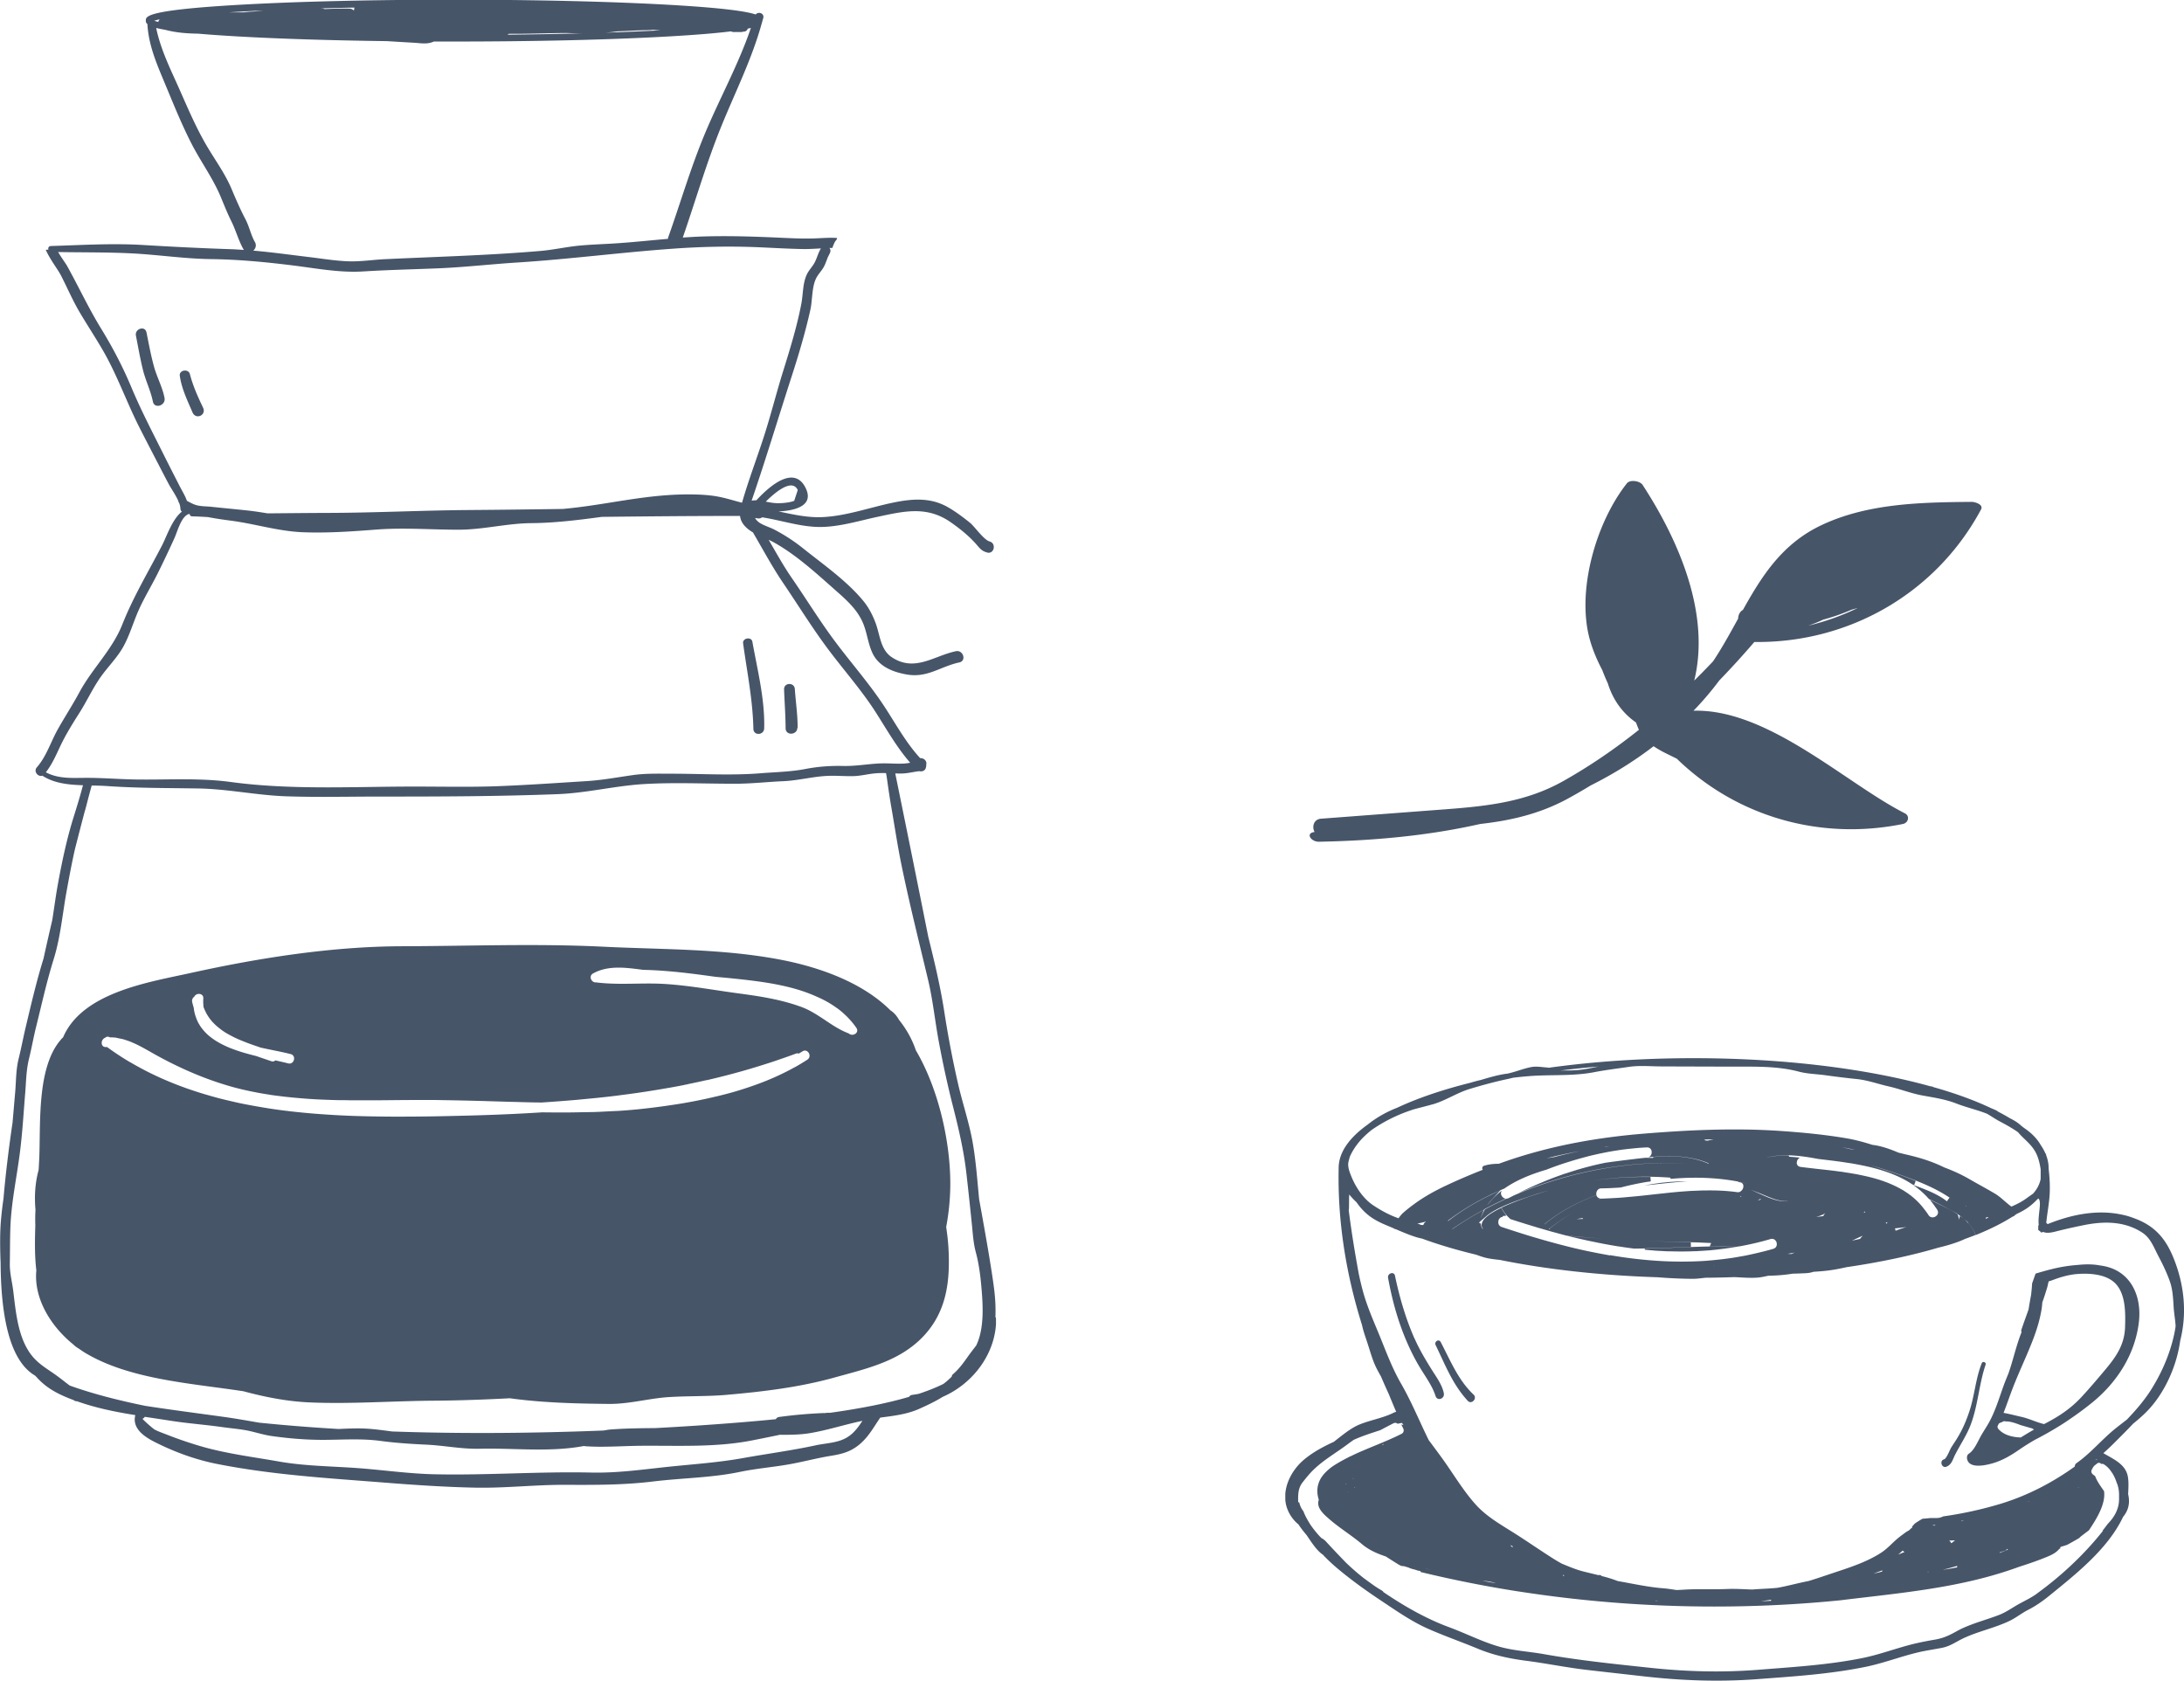 <svg xmlns="http://www.w3.org/2000/svg" width="386" height="297" fill="none" viewBox="0 0 386 297"><g fill="#475569" clip-path="url(#a)"><path d="M176.03 233.05a.57.57 0 0 0-.1-.31c.06-1.53 0-3.2-.25-5.11-.389-3.09-1.348-8.7-2.627-15.7-.32-3.29-.55-6.59-1.109-9.85-.609-3.58-1.828-7.1-2.637-10.65-.959-4.2-1.759-8.41-2.418-12.67-.689-4.45-1.738-8.84-2.827-13.21a6519.65 6519.65 0 0 0-5.834-28.87c.33.01.649.02.979.02 1.149 0 2.158-.29 3.267-.42.469.14 1.069-.09 1.159-.62.049-.14.079-.29.069-.45 0-.05.01-.09.02-.14.1-.71-.549-1.14-1.088-1.09-2.678-2.9-4.516-6.45-6.714-9.71-2.617-3.88-5.744-7.42-8.531-11.18-2.637-3.56-4.965-7.35-7.482-11-1.469-2.13-2.737-4.44-4.056-6.7.3.14.579.28.829.41 3.946 2.17 7.512 5.44 10.879 8.42 1.938 1.71 3.906 3.41 4.945 5.83.749 1.75.909 3.75 1.738 5.45 1.139 2.33 3.636 3.29 6.054 3.7 3.656.62 5.864-1.41 9.26-2.14 1.309-.28.68-2.25-.619-1.98-3.906.83-7.243 3.73-11.298 1.08-2.028-1.33-2.088-3.88-2.857-5.98-.54-1.48-1.249-2.84-2.258-4.06-2.937-3.53-7.013-6.36-10.579-9.21a30.954 30.954 0 0 0-5.165-3.36c-.799-.41-2.238-.81-2.887-1.45-.08-.08-.15-.16-.22-.23-.08-.11-.15-.22-.23-.33.19.02.38.06.57.08.29.02.509-.07.679-.2 3.187.49 6.284 1.54 9.52 1.69 3.587.17 7.293-1 10.769-1.75 4.736-1.01 8.801-2.03 13.047.93 1.618 1.13 3.147 2.35 4.465 3.83.67.76.959 1.23 1.968 1.52 1.239.35 1.689-1.6.45-1.95-1.049-.29-2.637-2.63-3.476-3.31-1.209-.97-2.498-1.94-3.847-2.72-2.977-1.72-6.083-1.56-9.38-.91-4.256.84-8.711 2.5-13.057 2.64-2.537.09-5.044-.49-7.552-1.01 2.947-.13 6.434-1.02 4.725-4.27-2.018-3.86-6.203-.35-8.641 2.3-.29 0-.569.02-.839.07 2.467-7.2 4.655-14.47 6.993-21.71 1.269-3.91 2.497-8.01 3.386-12.02.38-1.73.24-3.88.979-5.48.35-.77.999-1.37 1.399-2.11.32-.58.499-1.21.759-1.81 0-.01.02-.02.02-.03.1-.19.19-.38.29-.58.18-.36.11-.68-.07-.92h.509c.11-.31.23-.63.38-.93.1-.21.24-.4.4-.57l.06-.26c-1.149-.09-2.308 0-3.477.05-2.188.11-4.385 0-6.573-.1-4.835-.22-9.63-.38-14.465-.19-.919.04-1.838.1-2.758.16 2.278-6.57 4.186-13.21 6.823-19.69 2.448-6.02 5.455-11.99 7.163-18.28.04-.08.06-.16.07-.24.05-.2.12-.39.17-.59.21-.85-.889-1.19-1.339-.62-1.648-.55-5.614-1.15-15.154-1.7-10.19-.58-23.746-.91-38.151-.91-14.405 0-27.962.32-38.151.91-16.333.94-16.333 2.04-16.333 2.77 0 .19 0 .4.28.62v.02c.219 3.99 1.867 7.52 3.376 11.17 1.398 3.37 2.767 6.73 4.435 9.98 1.698 3.3 3.846 6.16 5.255 9.63.56 1.37 1.119 2.74 1.778 4.07.8 1.61 1.249 3.37 2.118 4.91.03.05.06.09.1.14-.65-.04-1.299-.09-1.958-.12-5.305-.17-10.54-.43-15.834-.75-5.444-.33-10.899.01-16.343.18-.39.01-.52.37-.42.64-.16 0-.31.02-.47.03.75 1.72 2.139 3.46 2.678 4.52 1.139 2.22 2.098 4.48 3.377 6.63 1.308 2.2 2.707 4.33 3.995 6.54 2.518 4.33 4.176 9.08 6.424 13.55 1.129 2.24 2.297 4.46 3.446 6.69.6 1.16 1.199 2.32 1.818 3.48.46.85 1.23 1.93 1.689 2.98 0 .11.04.22.13.3.14.36.23.72.24 1.06.01.24.12.41.259.52-1.668 1.27-2.717 4.42-3.476 5.9-2.408 4.65-5.125 9.16-7.053 14.04-1.788 4.5-5.325 7.78-7.612 12.03-1.2 2.23-2.578 4.33-3.816 6.54-1.23 2.2-1.988 4.75-3.667 6.66-.66.75.21 1.76.96 1.49 2.087 1.36 4.635 1.61 7.182 1.69-.49 1.86-1.049 3.7-1.628 5.54-1.25 3.99-2.078 7.95-2.828 12.06-.37 2.05-.639 4.14-.969 6.22-.519 2.21-1.038 4.49-1.548 6.81-1.229 3.97-2.168 8-3.127 12.03-.45 1.89-.809 3.81-1.278 5.7-.49 2.02-.43 3.93-.61 5.97-.16 1.77-.3 3.54-.46 5.3-.679 4.61-1.228 9.12-1.598 13.4-.3 2.11-.54 4.22-.58 6.37-.03 1.71 0 3.36.07 5.01.06 9.94 1.759 17.4 6.095 19.92.14.14.28.28.4.42 1.697 1.84 3.606 2.81 5.933 3.73.14.05.28.1.41.15.07.04.14.09.21.13.16.09.31.11.449.1 3.327 1.19 6.803 1.89 10.31 2.45-.59 2.31 1.488 3.76 3.366 4.72 3.486 1.77 7.233 3.15 11.079 3.91 9.86 1.95 19.76 2.52 29.76 3.31 5.334.42 10.548.77 15.913.88 5.304.1 10.55-.52 15.834-.5 5.274.02 10.309.05 15.554-.59 5.115-.62 10.279-.64 15.324-1.69 2.817-.59 5.694-.82 8.531-1.31 2.558-.44 5.045-1.13 7.603-1.54 1.938-.31 3.476-.72 5.015-2 1.658-1.39 2.487-3.02 3.656-4.71 0-.01.01-.03.02-.04 2.367-.31 4.755-.58 6.943-1.57 1.468-.66 2.837-1.31 4.105-2.1 5.405-2.35 9.501-7.77 9.441-13.82l-.03.02ZM15.015 143.29c.16-.57.31-1.14.45-1.71.259-.99.509-1.91.738-2.76.92.01 1.829.03 2.698.09 5.404.38 10.779.34 16.193.43 5.165.09 10.28 1.2 15.454 1.38 5.445.19 10.909.05 16.353.05 10.58 0 21.149-.02 31.708-.43 5.105-.2 10.14-1.48 15.224-1.78 5.355-.32 10.789-.05 16.144-.06 2.857 0 5.634-.33 8.481-.45 2.757-.12 5.435-.89 8.192-.95 1.348-.03 2.707.08 4.056.06 1.388-.02 2.667-.38 4.036-.5.609-.05 1.238-.05 1.858-.04.03.21.08.42.11.62.259 1.82.509 3.63.829 5.44.579 3.34 1.079 6.7 1.758 10.03 1.399 6.84 3.097 13.59 4.715 20.38.879 3.66 1.239 7.43 1.938 11.13.699 3.74 1.509 7.48 2.448 11.18 1.009 3.96 1.928 7.83 2.397 11.9.36 3.16.699 6.35 1.019 9.51.16 1.64.24 2.95.669 4.56.48 1.78.76 3.8.929 5.64.3 3.27.64 7.64-.879 10.77-.549.71-1.098 1.42-1.618 2.16-.759 1.07-1.498 2.06-2.497 2.92a.59.59 0 0 0-.21.42c-.45.45-.949.89-1.479 1.29-1.278.63-2.727 1.21-4.365 1.75-.38.07-.749.13-1.119.18-.27.03-.46.17-.579.35-3.737 1.1-8.332 2.03-13.966 2.82-.32-.01-.65 0-.989.06-.04 0-.07-.02-.11-.02-2.617.11-5.315.34-7.922.7a.76.76 0 0 0-.559.39c-4.326.43-9.091.81-14.366 1.16-2.337.15-4.645.29-6.923.41-2.607.02-5.204.05-7.802.24-.449.03-.899.11-1.328.19-13.656.54-26.143.56-37.382.17-1.399-.18-2.787-.38-4.206-.48-1.738-.12-3.516-.04-5.284.04-4.975-.29-9.66-.67-14.046-1.12-2.018-.35-4.036-.71-6.094-1-4.695-.65-9.36-1.25-14.025-1.97-5.295-1.08-9.76-2.29-13.347-3.59-.809-.6-1.578-1.24-2.407-1.83-1.559-1.12-3.077-1.94-4.306-3.49-2.397-3.03-2.797-7.56-3.246-11.28-.2-1.68-.65-3.25-.62-4.97.04-2.14.02-4.29.1-6.43.16-4.29 1.079-8.58 1.638-12.84.48-3.63.68-7.21.98-10.86.17-2.05.17-3.98.659-6 .47-1.89.799-3.81 1.268-5.69.99-3.97 1.859-7.95 3.077-11.86 1.229-3.91 1.569-7.99 2.298-12.02.46-2.54.929-5.04 1.488-7.52.63-2.47 1.22-4.74 1.759-6.78l.01.01ZM140.996 86.6l-.63 1.91c-.429.15-.869.26-1.328.31-.57.09-1.169.11-1.749.1-.659-.02-1.298-.15-1.948-.27 1.978-1.96 4.706-4.05 5.655-2.05ZM57.022 1.51l-.33-.03c1.918-.05 3.896-.1 5.954-.14-.04.13-.06.26-.06.4-.02.03-.03.05-.05.08h-.05c-.18-.17-.43-.29-.76-.3-1.458-.02-2.906.02-4.355.09-.1-.05-.21-.09-.34-.11l-.01.01Zm32.936 4.46c3.376.03 6.773-.12 10.149-.14.94.04 1.879.06 2.808.06-4.116.11-8.552.19-13.257.24.1-.05.21-.1.3-.17v.01Zm19.23-.43c1.399-.06 2.797-.13 4.196-.19.749-.03 1.408 0 2.028-.09.439.05.879.07 1.318.1-2.927.15-6.173.29-9.71.41.72-.06 1.439-.13 2.158-.24l.01.01ZM46.572 1.85l-1.618.18c-.63.02-1.249.07-1.868.15h-2.597c1.868-.12 3.896-.23 6.083-.33Zm-18.35 1.58c-.12.13-.21.28-.24.44-.28-.06-.52-.13-.71-.2.24-.08.56-.17.95-.25v.01Zm16.832 39.35c-.69-1.21-.99-2.72-1.648-3.99-.92-1.75-1.699-3.53-2.458-5.35-1.129-2.68-2.727-4.86-4.216-7.34-1.928-3.22-3.406-6.67-4.915-10.09-1.608-3.64-3.406-7.15-4.215-11.07.43.11.959.22 1.608.33 1.898.51 3.856.65 5.824.68 1.918.17 4.226.33 7.023.49 7.342.42 16.433.7 26.323.83 1.528.09 3.047.19 4.575.27 1.459.08 2.528.34 3.727-.2h3.526c14.405 0 27.961-.32 38.151-.91 4.925-.28 8.351-.58 10.759-.88.04 0 .07 0 .11.01.13.06.279.1.449.1h1.319c.14 0 .26-.03.37-.07h.019c.42.01.67-.22.78-.53.199-.04.379-.08.549-.12-2.148 6.33-5.464 12.35-8.052 18.49-2.547 6.06-4.355 12.3-6.543 18.46-.04.11-.06.22-.07.32-2.807.24-5.604.54-8.411.74-2.358.18-4.725.23-7.073.44-2.378.21-4.705.76-7.083.96-9.13.78-18.271 1.02-27.422 1.45-2.127.1-4.235.44-6.373.38-2.378-.07-4.765-.48-7.123-.76-3.267-.39-6.523-.85-9.8-1.13.41-.35.62-.94.28-1.55l.01.04ZM28.81 80.11c-1.928-3.86-3.915-7.67-5.584-11.65-1.528-3.65-3.306-7.05-5.374-10.42-2.198-3.59-3.936-7.33-5.964-10.99-.28-.51-1.03-1.51-1.619-2.51 4.296.08 8.592.02 12.877.23 4.725.23 9.4.96 14.136 1.02 4.835.06 9.55.51 14.345 1.1 4.126.51 8.371 1.34 12.547 1.08 4.486-.28 8.971-.37 13.466-.56 4.616-.2 9.191-.73 13.796-1.02 9.121-.58 18.212-1.77 27.352-2.43 5.055-.37 10.12-.48 15.185-.27 2.657.11 5.314.28 7.982.32 1.029.02 2.088-.06 3.146-.11 0 .01-.02.02-.03.03-.479.79-.649 1.61-1.068 2.42-.39.76-1.019 1.35-1.389 2.12-.759 1.58-.659 3.48-.979 5.17-.759 4.02-2.038 8.15-3.257 12.06-1.208 3.89-2.187 7.84-3.456 11.72-1.239 3.81-2.677 7.57-3.776 11.42-1.339-.34-2.688-.77-3.986-1.03-1.898-.38-3.806-.44-5.734-.44-4.226.02-8.192.59-12.348 1.25-3.116.5-6.373 1.03-9.6 1.32-5.494.08-10.989.15-16.483.19-8.342.06-16.673.49-25.014.51-3.557.01-7.123.05-10.68.08-1.238-.2-2.487-.4-3.766-.53-2.057-.22-4.125-.41-6.183-.63-.9-.1-1.888-.05-2.767-.33-.57-.18-1.05-.47-1.549-.72-.3-.89-.829-1.71-1.269-2.58-.989-1.93-1.977-3.86-2.947-5.8l-.01-.02ZM8.103 136.48c1.109-1.41 1.778-2.99 2.547-4.61.969-2.06 2.198-4.02 3.417-5.94 1.228-1.94 2.187-4.01 3.476-5.93 1.339-2 3.167-3.71 4.316-5.83 1.078-1.99 1.708-4.22 2.627-6.29.979-2.22 2.248-4.27 3.326-6.43 1.05-2.1 2.058-4.24 3.027-6.37.51-1.12 1.24-4.02 2.648-4.26.01 0 .02 0 .03-.01 0 .21.15.43.42.44.938.02 1.887.07 2.826.13 1.389.27 2.807.47 4.196.65 4.156.56 8.242 1.84 12.437 2.02 4.406.18 8.821-.13 13.197-.47 4.745-.36 9.67.03 14.425.03 4.346 0 8.541-1.12 12.827-1.16 4.206-.03 8.361-.55 12.527-1.11 8.142-.09 16.273-.17 24.425-.16.14 1.3 1.099 2.2 2.278 2.91 1.768 3 3.396 6.08 5.364 8.97 2.648 3.9 5.115 7.92 7.942 11.69 2.797 3.74 5.944 7.27 8.452 11.21 1.908 2.99 3.686 6.14 6.033 8.83a8.75 8.75 0 0 1-1.029.14c-1.118.07-2.267-.02-3.376-.03-2.508-.02-4.915.52-7.443.46-2.337-.05-4.465.11-6.763.55-2.547.49-5.234.53-7.822.74-5.164.42-10.479.08-15.664.08-2.317 0-4.665-.08-6.962.25-2.738.39-5.405.89-8.172 1.06-4.945.31-9.87.65-14.825.86-5.205.23-10.43.1-15.634.1-10.769 0-21.718.64-32.417-.81-5.554-.75-11.118-.36-16.703-.44-2.787-.04-5.574-.27-8.351-.29-2.618-.02-5.205.28-7.582-.97l-.02-.01Zm142.384 116.97c-1.808 1.58-4.116 1.49-6.334 1.97-4.265.92-8.531 1.48-12.826 2.25-4.446.8-8.821 1.08-13.307 1.55-4.525.48-8.911 1.11-13.476 1.01-9.28-.21-18.531.51-27.832.3-4.485-.1-9.03-.76-13.516-1.09-4.555-.33-9.34-.36-13.826-1.15-4.655-.82-9.46-1.41-13.985-2.74a71.824 71.824 0 0 1-6.044-2.08c-.66-.26-1.349-.49-1.978-.82-.33-.17-2.278-1.9-2.168-1.94.18-.06.31-.18.39-.33 1.468.22 2.947.44 4.415.67 3.077.49 6.214.71 9.31 1.15 1.33.19 2.688.3 4.017.53 1.598.28 3.096.82 4.725 1.05 2.927.41 5.834.66 8.79.67 3.467.01 6.904-.28 10.34.18 2.747.37 5.405.54 8.162.67 3.236.15 6.224.8 9.48.72 6.084-.14 12.308.65 18.351-.48.11.01.21.03.32.04 3.187.22 6.463-.05 9.66-.08 6.523-.06 13.237.32 19.67-.93 1.688-.33 3.357-.67 5.035-1.02 1.818.02 3.636 0 5.374-.3 3.107-.53 6.104-1.52 9.191-2.16-.559.85-1.139 1.67-1.938 2.37v-.01Z"/><path d="M10.809 183.67c-4.316 4.87-3.616 14.77-3.866 20.89-.03.71-.07 1.45-.12 2.21-.61 2.2-.77 4.62-.55 7.04-.06.93-.06 1.84-.03 2.75-.08 2.6-.14 5.31.18 7.93-.49 4.95 2.548 9.88 6.504 13.08.31.3.629.55.979.74.48.34.959.67 1.458.95 7.762 4.51 18.451 5.21 27.172 6.53l.44.06c3.846 1.04 7.792 1.81 11.688 1.98 7.233.32 14.675-.25 21.927-.3 4.466-.03 8.981-.19 13.517-.43 5.774.8 11.678.94 17.442 1 3.676.04 7.083-.98 10.689-1.21 3.416-.21 6.853-.1 10.269-.4 6.404-.57 12.737-1.32 18.961-3.05 5.534-1.54 11.298-2.79 15.484-7.04 4.326-4.39 4.995-9.85 4.685-15.72-.07-1.3-.219-2.57-.409-3.84.429-2.29.669-4.59.719-6.84.16-7.4-1.838-17.19-6.104-24.43v-.03c-.679-1.98-1.688-3.73-2.937-5.29-.389-.69-.879-1.29-1.528-1.7-4.995-4.98-12.587-7.61-19.141-8.9-10.379-2.03-21.108-1.83-31.637-2.35-11.818-.58-23.646-.11-35.474-.08-12.457.03-25.304 2.05-37.452 4.73-7.382 1.63-19.12 3.41-22.526 11.37-.11.1-.23.21-.33.33l-.01.02Zm23.486-7.44c.29-.85 1.718-.78 1.638.23-.03.41-.02.79.01 1.15 0 .11.01.22.02.33v.01c.01.04.04.07.05.11.12.33.27.64.42.93.05.09.09.17.14.26.18.31.38.6.589.88l.18.21c.02.03.05.06.07.09h-.02c.05.06.11.11.16.16.13.15.28.29.419.43l.14.14c.13.12.28.24.42.36.13.11.27.22.41.32.019.01.029.03.049.04.02.02.04.04.07.06.1.07.19.14.29.21.24.17.49.33.749.48.14.08.29.16.43.24l.569.3c.13.06.25.13.38.19.3.14.599.28.908.41.12.05.24.1.37.15.29.12.57.23.86.34l.15.06c.369.14.738.27 1.108.4.05.02.09.03.14.05 0 0 .04.01.06.02.27.09.53.18.789.27.09.03.17.06.26.09h.04l.689.15c.66.14 1.309.27 1.928.4.939.19 1.818.38 2.597.58 1.06.27.61 1.92-.45 1.64-.699-.18-1.468-.35-2.257-.53-.18.17-.43.25-.74.14-.878-.3-1.797-.61-2.716-.93h-.02c-.58-.14-1.16-.3-1.739-.46-.42-.12-.829-.24-1.248-.38-.07-.02-.14-.05-.21-.07-.41-.14-.82-.29-1.209-.44-.06-.02-.11-.04-.17-.07-.42-.17-.819-.35-1.218-.55-.08-.04-.17-.08-.25-.13-.39-.2-.77-.42-1.129-.65-.04-.03-.08-.05-.12-.08-.33-.22-.64-.45-.939-.7l-.18-.15c-.27-.24-.52-.5-.759-.77l-.3-.36c-.18-.23-.34-.46-.48-.71-.09-.14-.169-.28-.249-.43-.06-.11-.11-.23-.16-.35-.1-.22-.18-.45-.26-.69-.04-.11-.08-.22-.11-.34-.1-.37-.18-.75-.22-1.16-.04-.12-.07-.25-.109-.37-.06-.23-.13-.46-.18-.71V177c-.05-.36.1-.63.32-.82l.02.05Zm-13.676 7.19c.19.03.38.07.57.11.189.04.379.07.569.12.24.07.48.15.719.23.13.05.27.09.4.14.24.09.489.2.729.31.14.06.27.12.41.18 1.358.65 2.667 1.45 3.915 2.13 3.677 2.01 7.672 3.78 11.718 5.02.09.03.17.05.26.08.04.01.09.03.13.04.72.22 1.448.42 2.178.6.639.16 1.268.3 1.908.44.23.05.47.09.699.14.22.04.44.08.66.13.09.02.19.04.28.05.129.02.259.05.389.07.51.09 1.019.17 1.528.25.03 0 .07.01.1.02.08.01.17.03.25.04.05 0 .11.02.16.02.49.07.989.13 1.478.19.19.02.38.05.57.07.479.06.969.1 1.448.15l.61.06 1.438.12c.21.02.42.03.63.05l1.428.09.64.03c.07 0 .139 0 .209.01.41.02.81.03 1.219.05.21 0 .42.02.63.02.469.02.938.03 1.408.04h.659c.49 0 .979.02 1.468.02H66.492c.889 0 1.768-.01 2.657-.02 2.208-.02 4.416-.04 6.603-.03h.65c.929 0 1.858.03 2.797.04 1.788.03 3.586.07 5.374.12.47.01.94.02 1.409.04 1.468.04 2.937.09 4.405.13.51.01 1.03.02 1.539.04.869.02 1.728.05 2.597.06.37 0 .75.01 1.119.02 2.038-.13 4.086-.29 6.114-.46.24-.02.489-.04.729-.07.669-.06 1.349-.13 2.018-.19l1.488-.15 1.119-.12c.7-.08 1.399-.16 2.098-.25.07 0 .13-.02.2-.03 2.987-.37 5.964-.82 8.921-1.35h.04c.869-.16 1.728-.31 2.587-.49v-.01c.2-.04.4-.07.59-.11l-.01-.01c1.128-.23 2.257-.47 3.376-.73v.02a132.332 132.332 0 0 0 7.502-1.96c.43-.13.87-.26 1.299-.39.779-.24 1.568-.49 2.348-.74.389-.13.779-.25 1.168-.39 1.149-.39 2.298-.79 3.447-1.22.2-.07.36-.06.509 0 .21-.13.43-.26.64-.39.919-.6 1.778.87.859 1.47-.629.41-1.269.8-1.918 1.17-.26.15-.54.28-.799.43-.06.03-.13.07-.19.1a46.713 46.713 0 0 1-5.814 2.59c-.15.05-.3.11-.44.16-.899.32-1.808.63-2.727.91l-.39.12c-.949.29-1.918.55-2.887.79-.279.07-.549.14-.829.2-1.998.48-4.006.89-6.004 1.23-1.049.18-2.097.33-3.136.48-.19.03-.38.05-.57.08-1.039.14-2.068.27-3.077.38-1.488.17-2.987.3-4.485.4-.35.02-.709.03-1.069.05-.15 0-.3.01-.45.02-.998.05-1.987.11-2.986.14-.35.01-.69 0-1.039.02h-.46c-.999.02-2.008.05-3.007.05h-1.589c-.988 0-1.977 0-2.966-.02-1.738.11-3.487.21-5.225.29-1.878.09-3.746.16-5.624.22-.96.03-1.908.06-2.867.08-2.268.06-4.525.11-6.793.14-1.529.02-3.087.03-4.645.03h-1.08c-1.208 0-2.437-.02-3.656-.04-.619-.01-1.228-.02-1.848-.04l-1.159-.03c-.959-.03-1.908-.07-2.867-.12-.31-.02-.629-.03-.939-.05-1.178-.07-2.347-.15-3.526-.24-.2-.02-.39-.03-.59-.05-1.188-.1-2.367-.22-3.546-.35-.3-.03-.6-.08-.899-.11-.929-.11-1.858-.24-2.787-.38-.47-.07-.94-.15-1.409-.23-.739-.12-1.478-.25-2.217-.39-.69-.13-1.379-.26-2.058-.41-.37-.08-.73-.17-1.1-.25-.708-.16-1.418-.33-2.127-.51-.43-.11-.859-.23-1.289-.35-3.995-1.11-7.871-2.54-11.558-4.41-.05-.03-.11-.05-.16-.08a57.73 57.73 0 0 1-2.877-1.58h-.02a48.315 48.315 0 0 1-4.066-2.68h-.18c-.489.04-.738-.29-.768-.67v-.02c0-.09 0-.18.02-.26.01-.05.03-.09.05-.13.02-.05.03-.1.06-.15.04-.06.09-.11.14-.17.02-.02.03-.05.06-.07.08-.07.169-.13.279-.16.22-.21.52-.27.839-.08.4 0 .79.02 1.179.07l.02.03Zm127.29-5.29c.319.23.629.48.929.73.01 0 .02.02.03.03.279.24.539.49.799.74.289.29.569.59.839.91.02.02.04.04.05.06.28.33.549.68.799 1.05.589.86-.649 1.61-1.339.98-.349-.13-.679-.28-1.009-.43-.309-.15-.609-.31-.909-.48 0 0-.08-.04-.12-.07l-.209-.12c-1.039-.62-2.028-1.33-3.057-1.98-.26-.17-.52-.33-.779-.48-.72-.43-1.479-.82-2.288-1.12-3.626-1.33-7.333-1.89-11.139-2.4-4.255-.57-8.491-1.36-12.777-1.65-4.105-.28-8.201.22-12.287-.28-.02 0-.04-.02-.07-.02-.819.12-1.418-1.09-.559-1.57 2.717-1.51 5.904-1.02 8.861-.64 4.275.09 8.561.64 12.826 1.24 1.059.09 2.128.19 3.187.3 4.875.51 10.19 1.15 14.705 3.22 1.239.53 2.418 1.19 3.497 1.98h.02ZM25.883 58.73c-.25-1.23-2.097-.64-1.858.58.39 2.01.74 4.03 1.23 6.02.469 1.92 1.378 3.71 1.767 5.64.28 1.36 2.308.7 2.058-.64-.36-1.91-1.368-3.71-1.878-5.6-.54-1.98-.909-3.99-1.309-5.99l-.01-.01ZM35.883 72.03c-.929-1.94-1.778-3.83-2.327-5.93-.25-.98-1.928-.73-1.778.31.32 2.28 1.348 4.37 2.247 6.47.58 1.36 2.508.5 1.858-.85ZM135.062 128.72c.14-5.13-1.189-10.3-2.088-15.32-.17-.93-1.768-.66-1.638.29.699 5.07 1.708 9.98 1.818 15.12.03 1.24 1.868 1.14 1.908-.08v-.01ZM140.926 128.6h.05c0-2.29-.34-4.57-.5-6.85-.09-1.21-1.938-1.15-1.898.08.08 2.29.26 4.57.27 6.86 0 1.38 2.078 1.22 2.078-.09Z"/></g><g clip-path="url(#b)"><path fill="#475569" d="M232.34 147.03c-.5-.89-.18-2.25 1.139-2.35l22.227-1.68c7.302-.56 14.066-1.31 20.569-4.96 4.675-2.63 9.15-5.69 13.386-9.07-.18-.4-.349-.85-.519-1.3-2.368-1.64-4.076-4-4.975-6.91-.36-.78-.69-1.57-.989-2.36-.949-1.79-1.688-3.61-2.158-5.25-2.457-8.62 1.019-20.77 6.513-27.73.57-.72 2.318-.44 2.787.28 6.514 9.99 11.988 22.9 9.121 34.57a132.57 132.57 0 0 0 3.317-3.39l.13-.19c1.588-2.41 2.957-4.92 4.315-7.38 0-.6.3-1.23.849-1.54 3.357-6.02 6.923-11.64 13.756-14.91 8.212-3.93 17.732-4.09 26.643-4.17.609 0 2.148.45 1.678 1.34-7.962 14.85-23.396 23.64-40.069 23.42a152.003 152.003 0 0 1-6.193 6.8 55.236 55.236 0 0 1-4.556 5.35c13.167-.38 26.943 12.85 37.342 18.12.949.48.629 1.69-.32 1.89-14.635 2.98-29.42-1.29-39.969-11.53-.539-.27-1.069-.53-1.618-.8-.849-.41-1.698-.87-2.488-1.41-3.516 2.7-7.242 4.99-11.118 6.93a97.023 97.023 0 0 1-4.196 2.42c-4.885 2.62-9.95 3.79-15.314 4.39-9.321 2.11-19.011 2.96-28.501 3.14-1.459.03-2.457-1.55-.779-1.72h-.01Zm95.992-39.59c-.36.11-.72.21-1.089.31a35.807 35.807 0 0 1-5.005 1.75c-.859.41-1.738.75-2.637 1.06a42.147 42.147 0 0 0 8.721-3.11l.01-.01Z"/></g><g fill="#475569" clip-path="url(#c)"><path d="M290.507 209.505c2.583-.263 5.158-.573 7.74-.744-.488 0-.969 0-1.473.016-2.125.077-4.22.333-6.275.736l.008-.008Z"/><path d="M384.658 223.677c-1.225-3.543-2.815-6.272-6.306-7.908a14.146 14.146 0 0 0-1.287-.527 12.483 12.483 0 0 0-1.993-.581c-4.344-.954-8.904-.062-13.139 1.651a.485.485 0 0 1-.225-.155.496.496 0 0 1-.055-.139c.055-.342.086-.683.125-1.001.147-1.062.31-2.108.418-3.178.179-1.814.078-3.558-.124-5.342v-.077c0-.783-.155-1.558-.45-2.318 0-.07 0-.14.008-.202h-.093a8.789 8.789 0 0 0-.845-1.527 7.388 7.388 0 0 0-.644-.953c-.652-.83-1.45-1.504-2.319-2.094a19.047 19.047 0 0 0-.45-.341c-.597-.573-1.303-1-2.048-1.372a36.158 36.158 0 0 0-2.133-1.186.645.645 0 0 0-.193-.155c-.334-.163-.66-.295-.993-.434-2.901-1.38-6.352-2.636-10.254-3.737a.341.341 0 0 0-.225-.101 2.516 2.516 0 0 1-.256-.031c-11.099-3.085-25.773-4.969-41.844-4.969-9.129 0-17.808.605-25.642 1.698a.546.546 0 0 0-.124-.039c-.961-.054-1.954-.264-2.9-.093-1.164.209-2.281.651-3.421.961-.256.07-.512.132-.768.194-.287.039-.566.07-.845.124-1.303.233-2.591.613-3.863.992-.302.07-.612.148-.915.225-.318.086-.636.171-.946.272-5.026 1.256-9.408 2.752-12.976 4.426-1.854.721-3.646 1.721-5.212 2.977-3.297 2.357-5.127 4.954-5.127 7.675-.202 9.14 1.218 18.482 4.126 27.739.217 1.054.582 2.031.923 3.077.466 1.388.846 2.861 1.458 4.187.295.635.636 1.24.978 1.845.442 1.039.899 2.077 1.38 3.109.124.302.241.612.372.914.311.745.613 1.489.939 2.225-.14.016-.272.055-.396.117-1.861.953-4.11 1.31-6.065 2.1-1.613.652-3.126 1.962-4.568 3.07-1.823.845-3.576 1.76-5.189 3.086-2.195 1.799-3.793 4.768-3.327 7.667.224 1.411 1.07 2.884 2.249 3.83.45.667.938 1.302 1.458 1.907.783 1.147 1.753 2.713 2.87 3.458.938 1 1.954 1.922 3.009 2.791 2.28 1.876 4.7 3.612 7.159 5.248 2.66 1.768 5.359 3.675 8.276 4.985 2.908 1.302 5.949 2.349 8.896 3.574 2.831 1.178 5.654 1.775 8.679 2.163 3.552.457 7.05 1.186 10.61 1.597 3.421.395 6.849.775 10.277 1.163 6.531.736 13.131.976 19.685.488 6.43-.481 13.038-.892 19.367-2.194 3.196-.659 6.236-1.853 9.409-2.589 1.349-.31 2.722-.497 4.079-.768 1.497-.302 2.49-1.093 3.84-1.721 2.598-1.209 5.522-1.798 8.12-3.054 1.125-.543 2.102-1.349 3.227-1.923 1.349-.69 2.567-1.535 3.738-2.489 4.7-3.814 10.308-8.233 12.999-13.822.024-.039.039-.086.055-.124.861-1.024 1.295-2.311.907-3.993 0-.008 0-.015-.008-.023.055-1.039.117-2.21-.054-3.132-.403-2.186-2.559-3.062-4.32-4.117a48.7 48.7 0 0 0 2.086-1.977c1.063-1.062 2.126-2.116 3.149-3.209.892-.729 1.761-1.473 2.56-2.303 3.04-3.17 5.165-7.876 5.786-12.396.132-.527.248-1.062.341-1.597.69-3.899.272-7.907-1.016-11.644Zm-.419 12.233c-.76 3.466-2.226 6.807-4.134 9.8-1.202 1.876-2.66 3.55-4.196 5.155-.667.519-1.334 1.031-1.978 1.543-2.404 1.922-4.39 4.372-6.91 6.147a.726.726 0 0 0-.326.613c-3.987 2.868-8.4 5.148-13.108 6.582a68.124 68.124 0 0 1-10.145 2.225 2.445 2.445 0 0 1-1.187.287h-1.093c-.117.015-.233.031-.349.038-.256.031-.512.055-.768.078l-.054-.054-.07.069c-.062 0-.132.016-.194.016-.279.178-.558.341-.838.519-.116.078-.24.155-.356.233 0 0-.016.015-.024.015.287-.178-.046.031-.147.132-.008.008-.023.016-.031.023a2.136 2.136 0 0 1-.279.31 2.95 2.95 0 0 1-.155.264c.031 0 .069 0 .1-.008a.376.376 0 0 1-.054.07c-.078.054-.155.116-.233.171-.209.24-.449.411-.705.519-.435.31-.861.62-1.28.946-1.094.845-1.962 1.915-3.103 2.69-.186.124-.372.24-.566.364-2.528 1.528-5.305 2.396-8.089 3.326-1.42.473-2.855.969-4.305 1.411-1.846.357-3.661.868-5.507 1.202-1.489.155-2.971.178-4.46.302-1.466-.046-2.932-.155-4.397-.093-2.544.109-5.073-.046-7.625.116-.45.031-.899.047-1.349.07-.784-.116-1.559-.248-2.358-.31-2.707-.209-5.367-.814-8.051-1.279a20.572 20.572 0 0 0-1.474-.512 31.869 31.869 0 0 0-1.372-.38.461.461 0 0 0-.419-.17c-.024 0-.055 0-.078.008-.023 0-.039.015-.054.015-.846-.209-1.691-.411-2.544-.62-1.388-.341-2.645-.884-3.932-1.411a30.847 30.847 0 0 1-1.528-.899c-2.257-1.427-4.452-2.954-6.702-4.388-2.396-1.52-5.01-2.977-6.934-5.094-1.97-2.17-3.591-4.791-5.258-7.202-1.001-1.442-2.063-2.845-3.111-4.256-1.644-3.341-3.055-6.814-4.917-10.039-1.528-2.652-2.583-5.52-3.738-8.35-1.071-2.612-2.219-5.178-2.971-7.915a50.098 50.098 0 0 1-.745-3.132c-.682-3.729-1.295-7.458-1.768-11.218a.878.878 0 0 0 .039-.155c.039-.853 0-1.737.054-2.597.38.473.815.938 1.303 1.395.652.946 1.42 1.783 2.366 2.481 1.07.791 2.241 1.295 3.467 1.799.24.101.481.201.729.31a.44.44 0 0 0 .318.132c1.233.527 2.466 1.062 3.746 1.449.31.093.628.171.946.233 2.847 1.047 6.042 2 9.533 2.837.736.264 1.465.528 2.249.667.644.116 1.287.194 1.931.256 8.175 1.659 17.676 2.744 27.891 3.07 2.063.163 4.103.263 6.189.279.776 0 1.536-.109 2.304-.194a178.33 178.33 0 0 0 5.049-.108h.086c1.31.054 2.629.178 3.947.093.675-.039 1.334-.194 2.002-.334 1.349-.031 2.699-.116 4.064-.333.108-.016.217-.023.325-.039.481-.008.97-.023 1.451-.046.597-.031 1.187-.024 1.768-.171.117-.031.241-.07.357-.108 1.039-.07 2.079-.14 3.11-.295.939-.132 1.862-.326 2.777-.527 5.933-.868 11.401-2.031 16.226-3.45 1.342-.318 2.676-.698 3.986-1.225.249-.101.481-.209.722-.318.496-.178 1-.364 1.473-.55l.38-.147-.162-.373a6.245 6.245 0 0 0-1.032-1.62l-.132-.139-.116-.031-.016-.132-.093-.093a7.443 7.443 0 0 0-.69-.62l-.543-.357-.109.667a4.598 4.598 0 0 0-.263-.884l-.047-.116-.108-.07c-.931-.589-1.924-1.07-2.886-1.543l-.457-.225c-.473-.232-.947-.465-1.427-.69.364.427.705.884 1.031 1.372 0 0 .016 0 .016.008a8.774 8.774 0 0 1 .263.396.864.864 0 0 1 .101.217c0 .023.008.038.016.062a.594.594 0 0 1 .023.155v.054c0 .14-.047.271-.124.388-.318.504-1.164.705-1.575.038-.178-.294-.387-.558-.581-.821h-.008s-.008-.016-.016-.024h.008c-.039-.054-.085-.1-.124-.155a10.942 10.942 0 0 0-.458-.573h.016c-.07-.078-.14-.148-.21-.225-.015-.016-.023-.031-.038-.047a.429.429 0 0 1-.062-.069c-.062-.063-.117-.14-.179-.202h-.007c-.21-.217-.419-.426-.636-.62h.015c-.039-.039-.085-.062-.124-.101a11.03 11.03 0 0 0-.652-.543l.055.024c-.101-.078-.21-.148-.318-.225 0 0-.008 0-.016-.008l-.116-.093c-.132-.101-.272-.194-.411-.287-.14-.093-.287-.186-.427-.279-.085-.054-.163-.109-.24-.155h-.016c-.023-.016-.046-.039-.077-.054h-.024c-1.427-.838-2.993-1.466-4.645-1.946h-.008c-.093-.023-.179-.054-.272-.078-.411-.116-.83-.225-1.248-.318-.031 0-.063-.015-.094-.023-.023 0-.046-.015-.077-.015a37.834 37.834 0 0 0-1.303-.279c-.039 0-.078-.016-.116-.024-.187-.038-.373-.077-.559-.108.016 0 .039.015.054.015-.038 0-.085-.015-.124-.023-.38-.07-.76-.132-1.148-.194-.162-.023-.325-.046-.496-.077l-.326-.047c.047 0 .086 0 .132.008-.395-.054-.783-.101-1.171-.155a95.684 95.684 0 0 0-2.055-.248c-.163-.016-.326-.039-.497-.054l-1.458-.163c-.318-.039-.636-.07-.946-.109a89.824 89.824 0 0 1-1.621-.201.842.842 0 0 1-.295-.101c-.023-.016-.054-.031-.078-.047a.668.668 0 0 1-.147-.155.956.956 0 0 1-.062-.124c-.023-.062-.054-.124-.062-.186v-.008c0-.069 0-.139.015-.217 0-.031.008-.069.016-.1a1.01 1.01 0 0 1 .039-.148c0-.015.008-.023.015-.038.093-.21.248-.396.466-.504a39.636 39.636 0 0 0-1.885-.163l-.109-.225h-.248a14.567 14.567 0 0 0-3.777.403c2.901-.791 6.127-.38 9.245.209 1.342.163 2.715.318 4.088.512.302.039.605.093.907.14.434.062.869.124 1.295.201.024 0 .047 0 .07.016.691.116 1.381.256 2.063.403 2.118.465 4.173 1.085 6.05 1.992.171.078.334.163.497.248.589.303 1.155.636 1.698 1 .101.031.202.062.303.101l.279-.736c-1.52-.613-3.141-1.194-5.119-1.838l-.489-.162a216.91 216.91 0 0 0-2.521-.814c1.746.511 3.429 1.054 5.065 1.628 3.172 1.116 6.515 2.372 9.323 4.341.023.015.039.031.062.046a28.338 28.338 0 0 1-.357-.24l-.45.644s.047.038.07.062c-1.357-1.101-3.11-1.845-4.7-2.458-.45-.178-.9-.333-1.35-.488a15.052 15.052 0 0 1 2.8 2.48 89.198 89.198 0 0 1 3.56 1.799l1.451.783.039.085.093.062c.318.21.62.434.899.659l.784.636v.085l.101.117a6.413 6.413 0 0 1 1.186 1.798l.155.349.357-.147c2.389-.977 4.437-2.024 6.159-3.109a.837.837 0 0 0 .449-.287c.101-.062.187-.132.287-.194.683-.318 1.35-.674 1.97-1.116a11.305 11.305 0 0 0 1.629-1.419c.07-.062.14-.132.21-.194.69.512-.132 3.016.077 4.636-.015.039-.023.086-.046.124-.031.062-.039.117-.047.171 0 .039.008.07.008.109v.155s.008.023.015.031h-.015v.356c.202.117.388.272.543.458.101-.047.209-.086.31-.132.822.364 1.931 0 2.753-.202a94.706 94.706 0 0 1 4.848-1.07c3.413-.635 6.942-.573 9.959 1.419 1.489.985 2.055 2.698 2.862 4.21.744 1.403 1.435 2.853 1.97 4.349.52 1.465.589 3.016.682 4.558.07 1.148.287 2.249.35 3.388-.07.52-.163 1.031-.272 1.543l-.008.015Zm-39.308-22.869Zm.295.317-.163-.178c.054.062.109.116.163.178Zm-106.965 50.268s-.038-.031-.062-.047l.047-.023c0 .023.008.046.015.07Zm.869-2.497c.016.078.047.155.078.225-.016.008-.031.023-.047.031-.008-.085-.023-.17-.031-.256Zm37.4 17.327c-.085 0-.163 0-.248.008-.023 0-.039.008-.062.008.008-.055.008-.117.008-.171.1.054.201.101.302.155Zm-9.113-5.132c-.055.023-.101.062-.148.093-.116-.116-.24-.233-.356-.349.085.031.17.054.256.085.085.055.162.117.248.171Zm2.226 5.667s0-.016-.008-.016c.023 0 .039.016.062.016h-.054Zm-31.669-16.8c-.054.031-.116.078-.17.109.015-.023.031-.039.046-.062l.109-.109c0 .024.008.039.015.062Zm1.544.559a2.35 2.35 0 0 0-.093.155s-.008 0-.016.007a.214.214 0 0 0-.015-.069c.039-.031.077-.062.124-.086v-.007Zm93.166 14.752a1 1 0 0 0-.023.21 17.68 17.68 0 0 1-.613.178c-.31.07-.62.14-.938.209.527-.193 1.055-.395 1.574-.589v-.008Zm8.168.241s.038.023.054.031l-.349.046c.101-.023.194-.054.295-.077Zm4.048-5.016c-.031-.039-.054-.078-.093-.109a.854.854 0 0 0-.333-.372h.031c.349 0 .69-.023 1.039-.038-.217.162-.434.325-.651.511l.007.008Zm-9.431 2.008c.279-.233.551-.473.814-.721.086.116.21.201.349.24-.388.163-.775.318-1.171.481h.008Zm7.911 2.682c.83-.217 1.66-.442 2.49-.682.008 0 .023 0 .031-.008a.957.957 0 0 0 .015.256c-.837.163-1.69.31-2.536.434Zm10.975-3.388a.731.731 0 0 0 .388-.31.559.559 0 0 0 .17.109c-.256.101-.504.209-.76.318-.24.093-.481.193-.721.287 0-.024-.023-.055-.031-.078.318-.109.636-.209.954-.318v-.008Zm12.999-11.155c-.046 0-.093 0-.139.015.069-.031.139-.054.209-.093-.023.023-.046.054-.07.078Zm-8.818 2.473h-.016c-.031 0-.062.015-.093.015.101-.046.209-.085.31-.132-.062.039-.132.07-.194.109l-.007.008Zm-11.829 3.488s-.069-.039-.108-.054c.163-.031.333-.054.496-.085-.132.046-.256.093-.388.139Zm-4.816.783a1.382 1.382 0 0 1-.178-.031c-.063-.015-.117-.031-.179-.046l.566-.07a1.436 1.436 0 0 0-.209.147Zm-88.676-74.455c2.273-.659 4.266-2.031 6.508-2.713 2.164-.659 4.421-1.271 6.631-1.744.341-.07.675-.155 1.001-.233.038 0 .077-.015.116-.023.9-.109 1.799-.202 2.691-.271 3.886-.318 7.78.038 11.611-.706 2.017-.395 4.095-.636 6.128-.938 1.877-.279 3.816-.085 5.708-.078 4.064.016 8.136.024 12.2.039 4.034.016 8.144-.163 12.069.869 1.613.426 3.133.426 4.754.651 1.846.256 3.692.488 5.546.674 1.939.202 3.762.876 5.647 1.303 2.016.457 3.901 1.224 5.941 1.597 2.071.379 4.064.666 6.034 1.434 1.792.698 3.638 1.101 5.406 1.806.737.427 1.435.915 2.187 1.318 1.156.613 2.226 1.202 3.266 1.93.162.187.325.373.496.551.9.922 1.807 1.636 2.482 2.76.605 1.008.838 2.085 1.031 3.225.008.356 0 .713 0 1.046 0 .225 0 .466-.007.706-.186.969-.667 1.822-1.327 2.566-.372.271-.767.535-1.078.767-.876.652-1.791 1.109-2.761 1.528-.993-.706-1.846-1.659-2.916-2.295-1.489-.892-3.041-1.706-4.545-2.582-1.42-.821-2.878-1.473-4.406-2.046-2.319-1.132-4.436-1.76-7.027-2.349a62.255 62.255 0 0 1-1.093-.272c-1.319-.566-3.033-1.194-4.584-1.364-1.52-.488-3.064-.907-4.646-1.171-3.855-.651-7.818-1.031-11.712-1.294-8.027-.543-16.179-.163-24.183.496-7.834.651-15.505 1.992-22.982 4.442a87.84 87.84 0 0 0-2.505.868c-.915 0-1.838.101-2.653.372-.279.093-.356.504-.17.69a109.785 109.785 0 0 0-6.539 2.807c-1.985.938-3.924 2.015-5.693 3.326-.612.449-1.217.922-1.791 1.426-.357.31-.621.659-.869 1.008-1.559-.527-3.11-1.38-4.452-2.272-1.761-1.163-3.071-3.132-3.863-5.047-.372-.914-.643-1.635-.574-2.457.07-.349.163-.69.256-1.023.031-.07.047-.14.086-.217.473-1.039 1.163-2.032 1.923-2.869.566-.62 1.21-1.194 1.877-1.729a27.545 27.545 0 0 1 6.725-3.395c.209-.07.426-.148.636-.217 1.124-.31 2.265-.582 3.405-.907l.015.007Zm97.758 20.211c0-.07 0-.132-.015-.194.132-.031.264-.062.38-.085.023.031.07.047.101.07-.155.077-.311.147-.466.217v-.008Zm-3.513-2.295h.101c0 .039 0 .078-.008.117-.031-.039-.054-.086-.085-.117h-.008Zm-19.747-9.892v.008a11.784 11.784 0 0 1-.923-.171c-.404-.1-.807-.201-1.21-.294.721.132 1.435.287 2.14.449l-.007.008Zm-77.197 13.04a17.707 17.707 0 0 0 1.513-.357 1.04 1.04 0 0 0-.156.155s-.015 0-.023.008a.624.624 0 0 0-.271.45h-.365a11.993 11.993 0 0 0-.698-.256Zm30.063-11.861a65.215 65.215 0 0 1 2.172-.504 93.944 93.944 0 0 1 1.597-.318c.186-.031.38-.062.566-.101.481-.078.962-.155 1.443-.225.21-.031.419-.062.628-.085.481-.062.97-.116 1.459-.163.193-.023.387-.039.589-.062.675-.062 1.35-.108 2.032-.139.675-.031.939.55.83 1.062v.038c-.016.055-.031.109-.054.163a.903.903 0 0 1-.543.489l.225-.024c3.25-.302 7.042-.395 10.509 1.101l-.077.047c-3.258-1.45-6.802-1.403-9.525-1.194h-.194l-.101.186c-.325-.016-.643-.023-.969-.031h-.388l-.962.101c-2.039.24-4.048.488-6.042.767a55.517 55.517 0 0 0-4.77 1.179.263.263 0 0 0-.077.015l-.442.14c-.528.162-1.063.333-1.59.504-.179.062-.365.108-.543.17-.078.023-.148.054-.225.085a73.33 73.33 0 0 0-2.172.799c-.031.015-.07.023-.101.039h.024a1.434 1.434 0 0 0-.07.023.06.06 0 0 0 .039-.016 70.036 70.036 0 0 0-5.531 2.458c9.649-4.024 20.399-5.915 30.203-5.194-10.083-.706-21.089 1.31-30.947 5.574-.303.155-.613.31-.915.465a.933.933 0 0 1-.388.108 64.288 64.288 0 0 0-3.723 1.838l-.101.054-.101.178c-.101.179-.194.357-.287.543l-.388.837c.055-.139.109-.287.171-.442l.427-1.046-.985.558a60.044 60.044 0 0 0-4.623 2.884l.039-.07a61.354 61.354 0 0 1 5.6-3.403l.093-.054.031-.055 1.489-.752a66.662 66.662 0 0 1 2.226-1.07c-.675-.062-1.125-.938-.659-1.457-.791.605-1.482 1.248-2.048 1.93l-.62.752c.279-.395.589-.783.954-1.178l1.419-1.535c.209-.093.427-.186.644-.271l.07-.039c1.908-1.334 4.343-2.419 7.407-3.318a57.858 57.858 0 0 1 3.707-1.31h.008a73.372 73.372 0 0 1 1.737-.528c.597-.17 1.195-.333 1.8-.488l.023-.015Zm48.995 9.713a.563.563 0 0 0 .109.171c-.101 0-.202.008-.303.015.062-.062.124-.124.194-.186Zm-45.04 7.776c-.93-.163-1.869-.341-2.8-.527l-.922-.186c-.047-.008-.101-.023-.156-.031a98.606 98.606 0 0 1-2.962-.675 142.645 142.645 0 0 1-8.602-2.411 227.585 227.585 0 0 1-3.676-1.193.85.85 0 0 1-.605-.745v-.054c0-.101 0-.202.023-.302a.862.862 0 0 1 .186-.388c-.093-.062-.186-.108-.279-.17l.279.17a.73.73 0 0 1 .566-.287l-.015-.147.659-.078-.38-.535a4.695 4.695 0 0 1-.341-.527l-.186-.325-.334.17c-1.885.946-2.893 1.791-3.087 2.59-.085.356-.015.713.225.969h-.085a1.288 1.288 0 0 1-.272-.652l-.054-.302-.272-.07c.016-.069.032-.131.055-.201l1.21-1.039c1.799-1.543 5.491-2.775 7.073-3.303l.481-.162a56.286 56.286 0 0 1 3.591-1.109c-.744.217-1.481.442-2.21.682l-.225.07c-.954.31-3.483 1.147-5.67 2.147l-.395.179.217.372c.38.643.853 1.186 1.396 1.659l1.163.372s.008 0 .016.008l.675.209c.449.14.899.287 1.349.419.372.116.745.232 1.117.341.302.093.597.186.9.271l1.373.396c.108.031.217.062.333.093h-.008l.396.116c.07.023.147.039.217.062h.039c.791.217 1.582.434 2.365.636.218.015.443.038.652.054.512.039 1.008.085 1.474.124 1.659.155 3.327.287 4.995.395a222.521 222.521 0 0 1-6.523-.504l-.132-.015c-.117-.008-.241-.023-.357-.031a96.57 96.57 0 0 0 2.474.597c.016 0 .023 0 .039.008.807.186 1.613.356 2.428.519h-.008c.07.015.14.023.209.039.093.015.186.038.272.062h.015c.256.054.52.1.776.147h-.07c.194.039.388.062.574.101.729.139 1.458.263 2.18.38 0 0 .054.007.077.015h.054c.931.147 1.862.279 2.8.396 2.56-.024 5.127-.117 7.656-.218l2.357-.093v-.395h.086-.093v-.388a665.376 665.376 0 0 1-9.176-.317c3.483.147 6.95.232 10.362.317l2.413.109-.264.574h.628a56.382 56.382 0 0 1 4.181.031c-3.46-.086-7.105.054-10.634.193-1.877.078-3.769.148-5.654.194v.194c.597.054 1.194.101 1.791.147h-.139l.395.024c.334.023.667.038 1.001.054.302.015.605.039.9.046.062 0 .124.008.186.008h.496-.015c1.404.039 2.807.039 4.211-.023H299.806c.14 0 .287-.023.427-.031.597-.031 1.194-.07 1.791-.116h.016c.109-.008.209-.008.318-.024l.411-.046c.59-.054 1.179-.124 1.768-.202.156-.015.303-.031.458-.054h-.023c.039 0 .07 0 .108-.015h-.046a48.682 48.682 0 0 0 2.342-.373v.016a54.046 54.046 0 0 0 4.157-.915c.466-.124.923-.248 1.389-.388.116-.031.217-.038.318-.031h.039a.708.708 0 0 1 .256.078c.015 0 .031.016.038.023.078.039.14.093.202.155.008.008.016.024.023.031.055.07.109.148.148.225.038.085.062.186.077.279.016.093.008.194 0 .287v.016a.737.737 0 0 1-.093.263s0 .008-.008.016a.654.654 0 0 1-.194.224.918.918 0 0 1-.318.163c-1.155.341-2.311.62-3.474.884-.489.109-.985.217-1.474.318-.295.054-.589.108-.884.155-.466.085-.939.171-1.404.24-.341.055-.683.093-1.024.14-.287.039-.566.077-.853.108-.752.086-1.497.163-2.249.225-.14.008-.279.023-.419.039-.861.062-1.722.101-2.575.124-.279.008-.566.008-.846.016-.612.007-1.217.015-1.83 0a58.141 58.141 0 0 1-2.971-.101c-.209-.016-.426-.024-.636-.039a78.734 78.734 0 0 1-8.182-.985l-.055.039Zm-21.205-10.621c-2.707 1.318-5.227 2.845-7.407 4.559v-.093c2.738-2.07 5.856-3.877 9.269-5.365l-1.862.907v-.008Zm53.207 10.373c-.194-.008-.388-.015-.589-.031a29.88 29.88 0 0 0 1.256-.225c-.256.109-.465.194-.636.264h-.039l.008-.008Zm-37.865-6.179c.333-.054.675-.108 1.008-.17.039.054.085.093.132.147-.38.016-.76.023-1.14.031v-.008Zm32.056-3.318s.046-.038.054-.038l.279-.187h.055c.046.016.085.039.132.062-.148.055-.295.117-.443.171h-.069l-.008-.008Zm-3.056-.62a1.586 1.586 0 0 0-.202-.101h.311l-.101.101h-.008Zm-28.76 2.264a39.015 39.015 0 0 0-5.064 3.395l.085.109s-.078-.008-.109-.016l-.07-.054a39.11 39.11 0 0 1 5.158-3.426v-.008Zm10.052 5.45-1.481-.07 1.481.07Zm27.007-6.985-.016.031c-1.613.209-3.296-.551-4.925-1.279-.558-.248-1.124-.504-1.683-.721.683.232 1.389.504 2.141.814l.535.225c1.21.503 2.583 1.085 3.948.938v-.008Zm-8.346-1.667h.016a.958.958 0 0 1-.621.124c-1.846-.256-3.684-.326-5.514-.302h-.357c-.396.007-.799.023-1.194.046-.28.008-.559.016-.83.031h-.132a93.875 93.875 0 0 0-4.894.427c-1.04.108-2.079.224-3.126.341l-1.311.139c-.581.062-1.171.109-1.753.163-.364.031-.736.07-1.101.101-.76.062-1.528.101-2.296.139-.512.024-1.024.055-1.536.062-.023 0-.038-.007-.062-.007-.217.093-.434.178-.651.271.202-.093.403-.186.613-.279-.388-.039-.636-.279-.722-.589-3.567 1.318-6.639 3.031-9.129 5.116l-.077.024c2.528-2.117 5.615-3.83 9.206-5.156a.921.921 0 0 1-.007-.434c0-.046.023-.085.038-.132l.024-.085a.25.25 0 0 1 .031-.07c.015-.031.038-.054.054-.085a.823.823 0 0 1 .101-.132h-.008s0-.008.008-.015c.039-.039.101-.07.147-.101.031-.023.062-.054.101-.07.101-.039.209-.062.333-.07a51.003 51.003 0 0 0 1.575-.046h.023c.621-.031 1.249-.062 1.869-.109 1.381-.356 2.8-.674 4.297-.93.21-.039.419-.07.629-.093l.387-.054-.054-.783a63.01 63.01 0 0 0-10.091.635 61.384 61.384 0 0 1 13.574-.519l.124.217.248-.023c4.816-.411 9.299-.109 13.364.876a47.362 47.362 0 0 0-1.676-.349l-.015.07c.085.008.17.015.264.031.349.046.542.24.612.48h-.015c0 .016.008.031.015.047.086.38-.108.853-.496 1.085l.015.008Zm-21.779 8.497-1.241-.07 1.241.07Zm42.969-.225s-.039.07-.054.108c-.466.101-.908.194-1.295.287l-.179.047a63.75 63.75 0 0 1 1.939-.892c-.139.148-.279.295-.411.45Zm-25.929 4.768h.187l.007.007h-.201v-.007h.007Zm30.614-7.334c-.078-.054-.148-.109-.233-.163.109-.039.21-.085.318-.124a.779.779 0 0 0-.085.287Zm-10.967-1.814h.054c-.054.054-.109.101-.163.155a.669.669 0 0 0-.163.31c-.426.046-.845.101-1.272.155.551-.155 1.086-.349 1.536-.612l.008-.008Zm-20.74-12.862a6.172 6.172 0 0 1-.427-.062.878.878 0 0 0-.155-.139l1.66-.047c-.357.078-.714.155-1.07.241l-.008.007Zm-17.956 1.148h-.287l.9-.116-.613.116Zm-4.94.76a76.032 76.032 0 0 0-4.189.984c-.457.078-.907.155-1.365.225a87.33 87.33 0 0 1 5.817-1.271c-.085.015-.178.038-.263.054v.008Zm56.123 14.016a.852.852 0 0 0-.124-.426 36.225 36.225 0 0 0 2.032-.248c-.652.201-1.288.418-1.9.666l-.008.008Zm12.495-2.853s-.015-.046-.023-.062c.008.023.015.047.023.062Zm-9.92-22.885c-.047-.016-.093-.023-.14-.039.047.008.093.023.14.031v.008Zm-59.14-2.636c-.877.039-1.753.046-2.63.046a170.15 170.15 0 0 1 6.663-.697c-1.342.279-2.692.581-4.041.643l.008.008Zm-34.003 66.206c-.047-.015-.093-.031-.148-.039h-.015v-.015c.085-.039.163-.078.248-.116-.031.054-.054.108-.085.162v.008Zm7.5 21.862c.326.07.659.155.985.233-.326-.078-.659-.148-.985-.225v-.008Zm11.006 2.248c.504.07.985.202 1.458.349-.807-.139-1.605-.294-2.404-.449.318.023.628.054.946.1Zm29.675 3.388.504.07-.566-.023c.015-.016.046-.031.062-.055v.008Zm20.336-.124c.031.062.07.124.109.178-.621.031-1.249.062-1.869.086.589-.086 1.179-.163 1.76-.264Zm48.903-18.986-.062.024c.015-.008.038-.024.054-.031l.008.007Zm-1.839 17.885c-.969.698-1.977 1.186-3.032 1.752-1.28.69-2.319 1.497-3.692 2.032-2.451.945-5.259 1.62-7.539 2.907-1.311.736-2.342 1.209-3.855 1.465a55.05 55.05 0 0 0-3.552.705c-3.056.737-5.988 1.877-9.075 2.512-6.073 1.241-12.402 1.613-18.568 2.101-6.282.496-12.611.333-18.878-.333-6.337-.675-12.697-1.318-18.972-2.434-2.714-.481-5.499-.605-8.151-1.396-2.932-.876-5.709-2.295-8.586-3.357-4.096-1.512-7.966-3.729-11.635-6.217a.555.555 0 0 0-.225-.248 21.202 21.202 0 0 1-1.318-.822c-.652-.458-1.295-.93-1.939-1.403a40.218 40.218 0 0 1-3.141-2.737 193.17 193.17 0 0 1-3.723-3.938c-.039-.016-.078-.039-.117-.062-.015-.016-.023-.031-.038-.039-.024-.015-.055-.031-.078-.054-.039-.039-.07-.078-.109-.117a.581.581 0 0 1-.302-.162c-.52-.52-.962-1.055-1.373-1.59a15.427 15.427 0 0 1-.442-.604c-.023-.031-.039-.062-.062-.086-.124-.193-.24-.387-.357-.581-.108-.178-.209-.364-.31-.55l-.124-.217c-.171-.342-.334-.69-.465-1.047-.016-.023-.032-.039-.039-.062a3.616 3.616 0 0 1-.706-1.535.545.545 0 0 1-.194-.039c-.008-1.271-.054-2.395.768-3.465.543-.706 1.109-1.403 1.729-2.039 1.66-1.682 3.677-2.876 5.569-4.233.621-.442 1.179-.868 1.745-1.264 1.528-.697 3.118-1.194 4.701-1.713a129.13 129.13 0 0 1 2.334-1.217.645.645 0 0 1 .737.085c.256-.062.52-.116.776-.155.085.14.178.279.263.419a.894.894 0 0 0-.434-.124c.039.039.085.085.116.147.094.186.187.364.272.55.14.28.093.659-.171.853 0 0-.039.047-.07.055-.48.248-.969.48-1.458.705-.101.047-.201.085-.302.132-.419.194-.846.38-1.272.558-.163.07-.334.14-.497.209-1.132.473-2.272.931-3.404 1.419-.032.015-.063.031-.094.039a36.057 36.057 0 0 0-2.039.938h-.039c-.194.093-.38.201-.574.294-.008 0-.023.008-.031.016-.086.046-.171.085-.248.132-.008 0-.016.007-.031.015-.295.155-.59.318-.885.481-.387.225-.775.449-1.155.698a8.317 8.317 0 0 0-.636.457c-.062.054-.124.101-.186.155-.125.109-.249.209-.365.318a3.823 3.823 0 0 1-.186.178c-.101.101-.194.202-.287.303l-.163.186a8.262 8.262 0 0 0-.24.317l-.124.171a3.483 3.483 0 0 0-.256.45c-.008.015-.024.038-.031.054a4.27 4.27 0 0 0-.202.488l-.047.163c-.023.078-.054.163-.077.24l.008-.007c-.21.852-.14 1.721.139 2.581-.504 1.372.838 2.528 1.823 3.388 1.815 1.589 3.924 2.861 5.77 4.419 1.35 1.14 2.769 1.706 4.258 2.217.799.512 1.598 1.024 2.405 1.512.101.046.209.085.31.14.039.007.07.015.109.031l.388.023c.248.085.496.155.752.225.333.178.737.279 1.124.372.21.069.412.132.621.201.062.024.124.016.178.024h.024c.077.031.155.038.232.046l-.038.155a212.698 212.698 0 0 0 17.412 3.458h.031a224.878 224.878 0 0 0 34.507 2.651c7.461 0 14.931-.364 22.33-1.109 1.605-.201 3.211-.387 4.809-.573 8.857-1.039 17.947-2.117 26.688-5.326 1.722-.551 3.444-1.132 5.119-1.838.799-.333 1.521-.728 2.017-1.341.07-.038.14-.069.209-.108l-.054-.101c.031-.047.062-.101.085-.147.381-.117.761-.225 1.141-.357a59.626 59.626 0 0 0 2.187-1.233c.031-.046.054-.085.101-.131.496-.404 1.031-.799 1.566-1.202 1.474-2.194 2.987-4.721 2.676-6.931-.543-.79-1.241-1.713-1.566-2.636-.109-.093-.225-.178-.349-.271-.295-.209-.427-.574-.241-.907.334-.581.287-.566.791-.954.016-.015.039-.015.055-.031.178-.201.457-.294.744-.069.031.023.054.046.085.069a.567.567 0 0 1 .458.07c.481.295.884.706 1.233 1.179h-.015c.093.124.163.232.248.341a7.48 7.48 0 0 1 .768 1.651c.225.519.357 1.047.411 1.574v.039c.015.147.023.302.031.449v.504c.008.388 0 .768-.047 1.124a5.318 5.318 0 0 1-.287 1.14 4.05 4.05 0 0 1-.217.504c-.008.023-.023.046-.031.069 0 .008 0 .016-.008.024 0 0 0 .015-.007.023a7.23 7.23 0 0 1-.365.62c-.023.039-.046.07-.07.109a6.548 6.548 0 0 1-.411.55c-.031.039-.07.078-.101.116-.155.179-.31.357-.48.535-.295.411-.605.814-.939 1.218.054-.024.109-.055.163-.078-3.281 4.171-7.423 8.039-11.712 11.14h.023Zm10.65-23.598a.952.952 0 0 0-.21-.031c-.039 0-.077.015-.116.023l.132-.109c.062.039.132.078.194.117Z"/><path d="M371.264 223.638c-.047 0-.094-.008-.14-.015-1.241-.233-2.567-.225-3.855-.086a26.625 26.625 0 0 0-4.211.636c-1.102.256-2.195.574-3.281.892-.093.248-.186.504-.272.752 0 .015-.007.023-.015.038-.008.031-.024.062-.031.093-.031.086-.062.171-.093.264l-.21.581a31.66 31.66 0 0 1-.186 2.063 93.01 93.01 0 0 0-.442 2.542c-.419 1.21-.876 2.404-1.272 3.621a.491.491 0 0 0 .039.395c-.83 2.055-1.334 4.233-2.001 6.342-.109.341-.225.674-.342 1.015-.193.465-.38.923-.566 1.388-.566 1.473-1.062 3.078-1.652 4.605-.039.093-.077.194-.116.287-.349.868-.729 1.713-1.179 2.496-.419.729-.877 1.411-1.295 2.14-.536.93-1.195 2.574-2.126 3.178-.341.217-.426.582-.356.954.372 1.899 3.614 1.062 4.793.69 1.551-.496 2.901-1.279 4.243-2.202a43.804 43.804 0 0 1 2.97-1.876 59.652 59.652 0 0 0 4.646-2.644c.481-.302.954-.612 1.419-.938 1.435-.969 2.831-2 4.158-3.085 4.335-3.566 7.477-8.481 8.136-14.141.558-4.822-1.621-9.31-6.763-9.977v-.008Zm-18.049 28.925a.765.765 0 0 1-.178-.512c.077-.147.147-.302.225-.45.031-.023.046-.062.093-.085a2.8 2.8 0 0 1 .512-.209.629.629 0 0 1 .55-.132c.039 0 .078.016.117.023.356-.015.721.047 1.078.14.504.124 1 .31 1.504.504.66.186 1.311.38 1.97.566a.65.65 0 0 1 .249.139c.062.016.108.054.155.085-.791.45-1.567.915-2.335 1.396-1.489-.039-3.025-.442-3.932-1.473l-.008.008Zm8.113-.931s-.039.024-.062.031c-1.334-.31-2.552-.938-3.886-1.248-1.07-.248-2.179-.535-3.273-.736.558-1.411 1.047-2.861 1.575-4.241 1.163-3.047 2.606-5.969 3.753-9.024.613-1.635 1.117-3.333 1.397-5.062.062-.395.1-.791.124-1.186.108-.303.217-.605.318-.907.194-.582.372-1.163.55-1.745.093-.31.155-.713.256-1.069.241-.07.473-.148.691-.225 1.303-.504 2.784-.938 4.188-1.062 2.218-.202 5.297-.031 6.934 1.674 1.823 1.892 1.768 5.249 1.691 7.691-.101 3.139-1.59 5.248-3.514 7.543-1.365 1.628-2.745 3.256-4.188 4.814-1.939 2.086-4.041 3.458-6.554 4.752ZM250.004 236.554c-1.574-3.558-2.66-7.326-3.459-11.125-.171-.806-1.357-.411-1.218.38.691 3.837 1.714 7.597 3.258 11.195.69 1.604 1.466 3.17 2.373 4.667.97 1.604 2.187 3.232 2.761 5.031.311.969 1.629.488 1.466-.457-.271-1.489-1.349-2.931-2.14-4.195-1.117-1.79-2.172-3.558-3.025-5.488l-.016-.008ZM254.612 237.143c-.318-.597-1.171-.039-.884.55 1.714 3.52 2.986 6.939 5.693 9.869.651.706 1.729-.418 1.031-1.093-2.784-2.651-4.087-6.008-5.84-9.334v.008ZM350.943 241.136c.131-.388-.52-.636-.675-.256-1.094 2.698-1.264 5.675-2.172 8.442-.535 1.636-1.194 3.194-2.079 4.667-.38.644-.814 1.248-1.202 1.892-.194.318-.791 1.907-1.225 2.015-.853.225-.419 1.613.403 1.303.946-.357 1.109-1.241 1.536-2.086.907-1.79 2.032-3.411 2.753-5.295 1.326-3.473 1.474-7.186 2.661-10.675v-.007Z"/></g><defs><clipPath id="a"><path fill="#fff" d="M0 0h176.03v262.93H0z"/></clipPath><clipPath id="b"><path fill="#fff" d="M0 0h118.758v63.76H0z" transform="matrix(-1 0 0 1 350.219 85)"/></clipPath><clipPath id="c"><path fill="#fff" d="M0 0h158.837v110H0z" transform="translate(227.163 187)"/></clipPath></defs></svg>